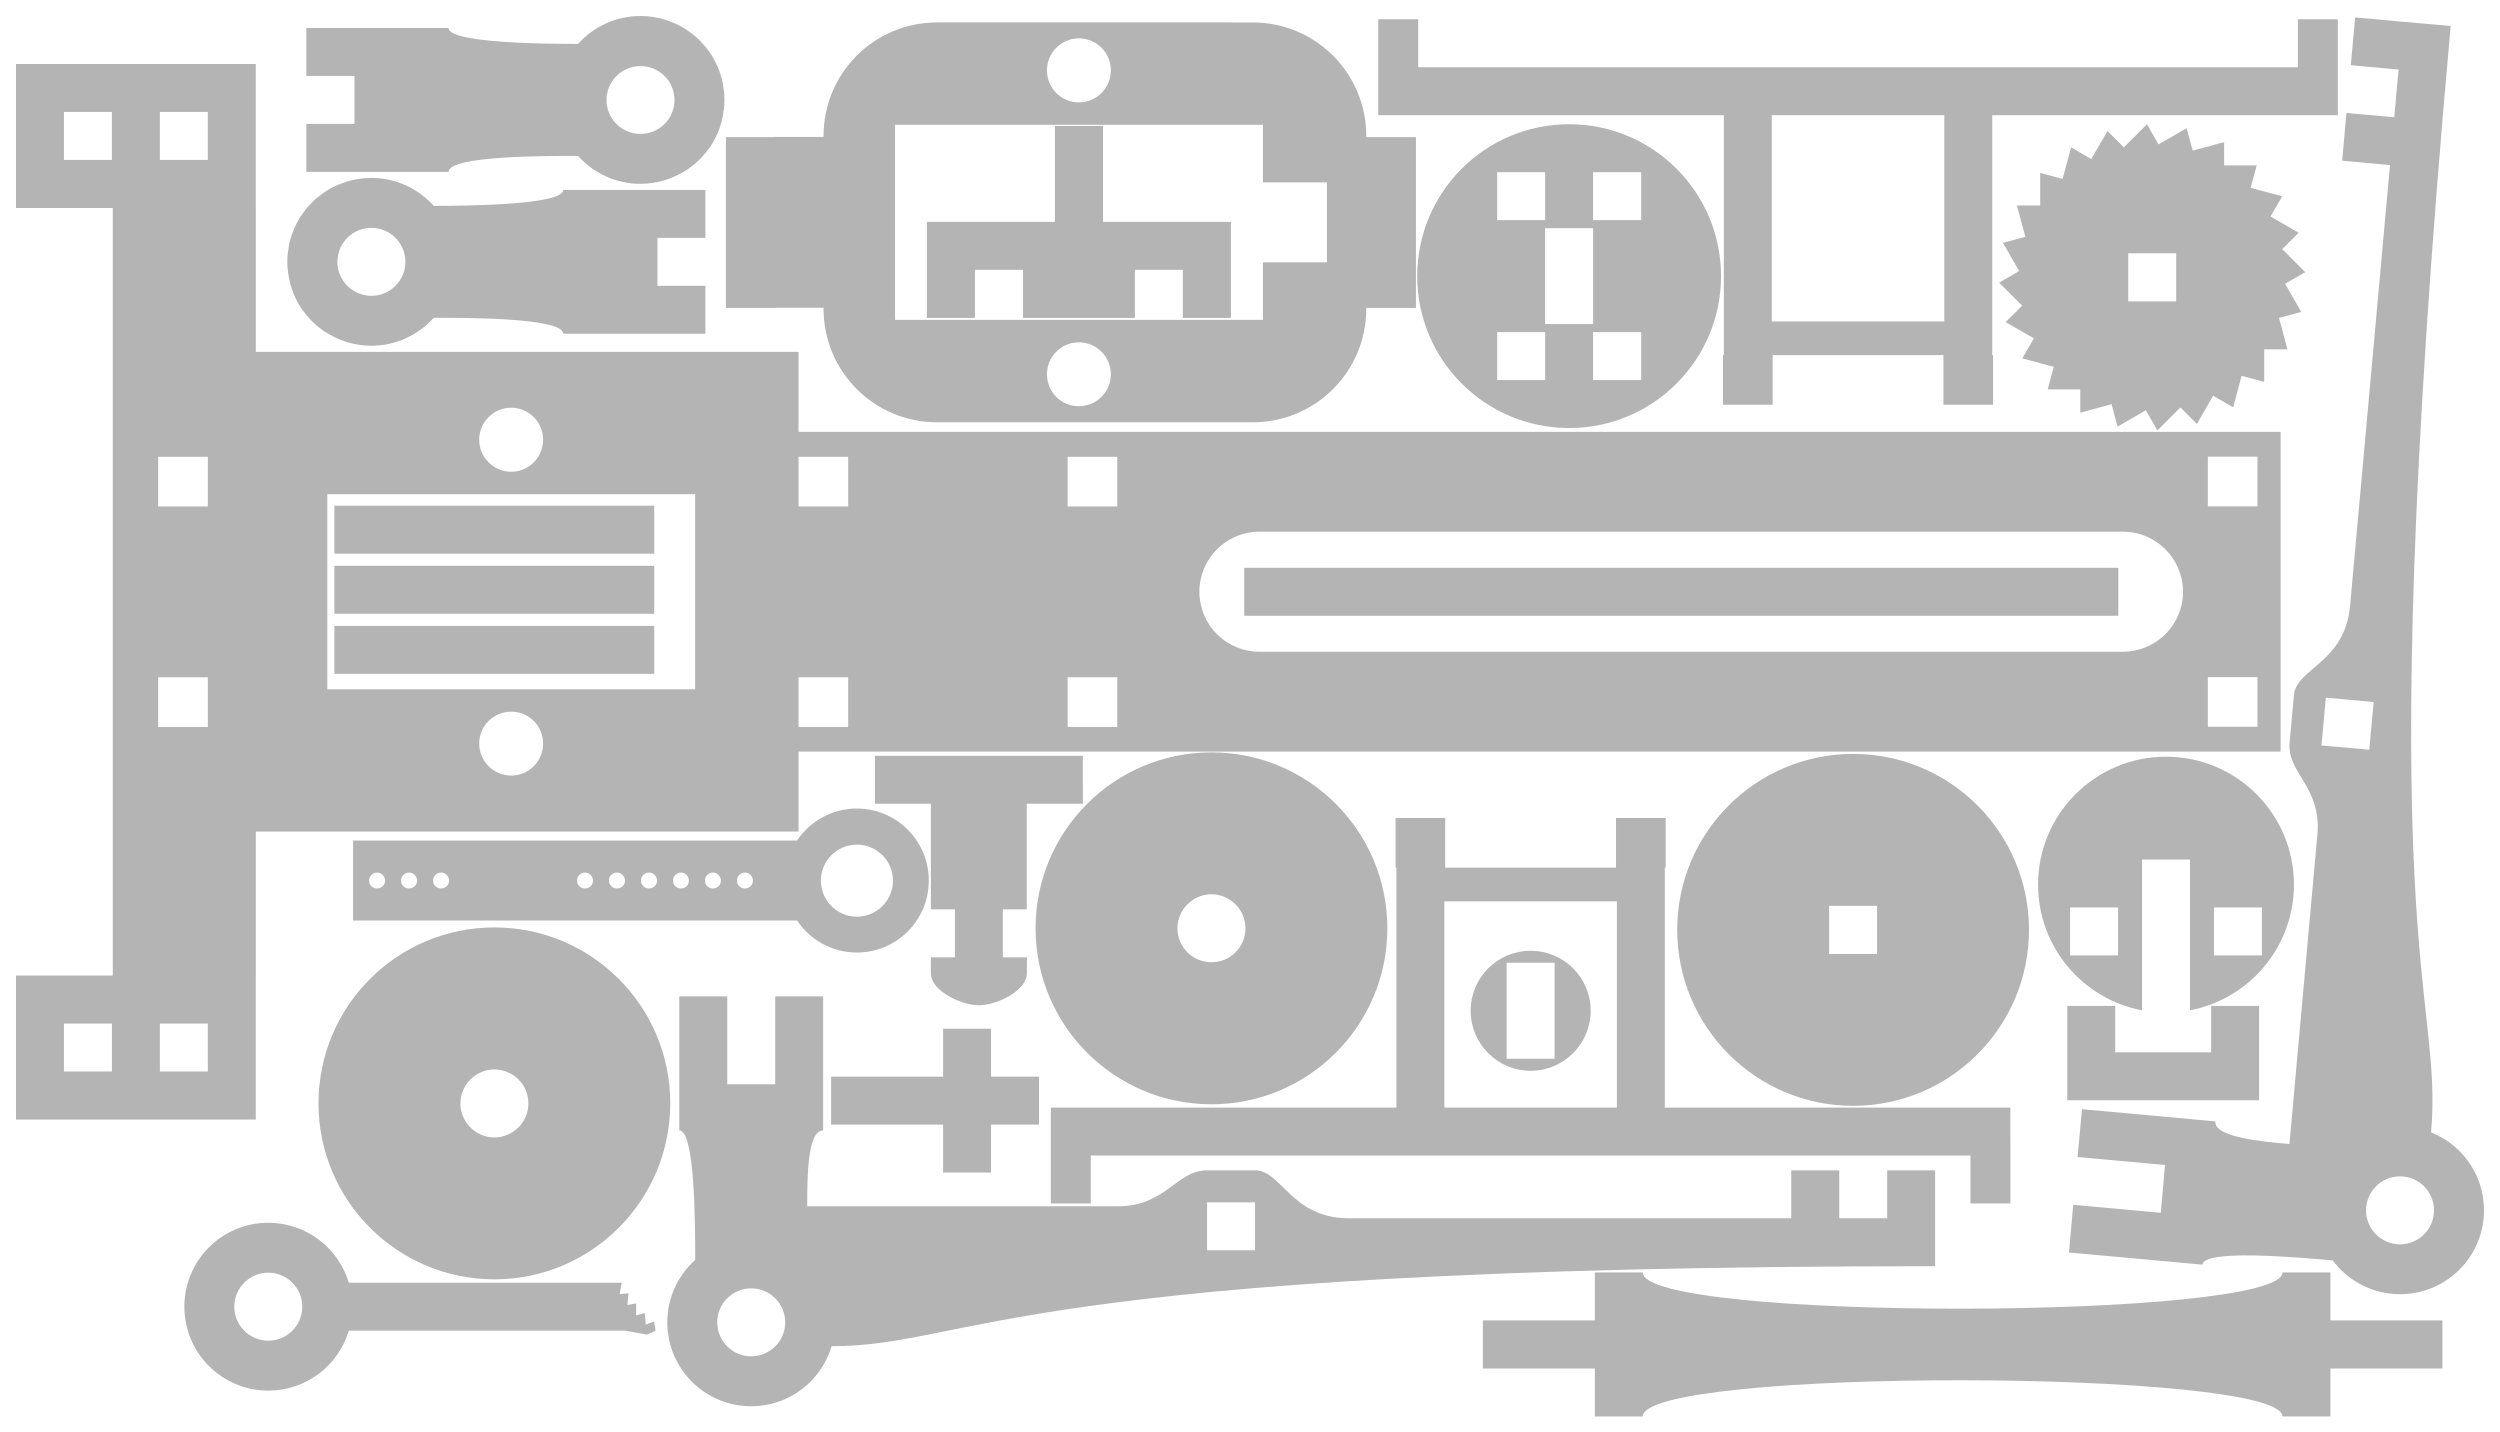 <?xml version="1.0" encoding="UTF-8" standalone="no"?>
<!-- Created with Inkscape (http://www.inkscape.org/) -->

<svg
   xmlns:dc="http://purl.org/dc/elements/1.1/"
   xmlns:cc="http://creativecommons.org/ns#"
   xmlns:rdf="http://www.w3.org/1999/02/22-rdf-syntax-ns#"
   xmlns:svg="http://www.w3.org/2000/svg"
   xmlns="http://www.w3.org/2000/svg"
   xmlns:sodipodi="http://sodipodi.sourceforge.net/DTD/sodipodi-0.dtd"
   xmlns:inkscape="http://www.inkscape.org/namespaces/inkscape"
   width="553.906"
   height="317.382"
   id="svg5275"
   version="1.1"
   inkscape:version="0.48.5 r10040"
   sodipodi:docname="roedel.svg">
  <defs
     id="defs5277" />
  <sodipodi:namedview
     id="base"
     pagecolor="#ffffff"
     bordercolor="#666666"
     borderopacity="1.0"
     inkscape:pageopacity="0.0"
     inkscape:pageshadow="2"
     inkscape:zoom="2.8284271"
     inkscape:cx="251.66811"
     inkscape:cy="223.50278"
     inkscape:document-units="mm"
     inkscape:current-layer="layer1"
     showgrid="false"
     inkscape:window-width="1920"
     inkscape:window-height="1005"
     inkscape:window-x="-9"
     inkscape:window-y="-9"
     inkscape:window-maximized="1"
     units="mm"
     inkscape:object-paths="false"
     inkscape:object-nodes="true"
     inkscape:snap-object-midpoints="true"
     inkscape:snap-midpoints="true"
     inkscape:snap-smooth-nodes="true"
     showguides="true"
     inkscape:guide-bbox="true"
     fit-margin-top="1"
     fit-margin-left="1"
     fit-margin-bottom="1"
     fit-margin-right="1" />
  <g
     inkscape:groupmode="layer"
     id="layer3"
     inkscape:label="purgatory"
     style="display:none"
     transform="translate(-305.889,58.93)">
    <g
       style="display:inline"
       id="g9194"
       transform="matrix(0,1,1,0,660.234,-298.02)">
      <rect
         ry="0"
         y="-620.681"
         x="358.804"
         height="70.866"
         width="141.732"
         id="rect9196"
         style="opacity:0.757;color:#000000;fill:#473737;fill-opacity:0.757;fill-rule:nonzero;stroke:none;stroke-width:1;marker:none;visibility:visible;display:inline;overflow:visible;enable-background:accumulate" />
      <rect
         y="-587.906"
         x="500.536"
         height="5.315"
         width="14.173"
         id="rect9198"
         style="opacity:0.757;color:#000000;fill:#483737;fill-opacity:1;fill-rule:nonzero;stroke:none;stroke-width:1;marker:none;visibility:visible;display:inline;overflow:visible;enable-background:accumulate" />
      <path
         transform="matrix(2.084,0,0,1.541,-2109.006,-812.27)"
         d="m 1218,147.362 c 0,12.703 -7.611,23 -17,23 -9.389,0 -17,-10.297 -17,-23 0,-12.703 7.611,-23 17,-23 9.389,0 17,10.297 17,23 z"
         sodipodi:ry="23"
         sodipodi:rx="17"
         sodipodi:cy="147.36218"
         sodipodi:cx="1201"
         id="path9200"
         style="opacity:0.757;color:#000000;fill:#473737;fill-opacity:0.757;fill-rule:nonzero;stroke:none;stroke-width:1;marker:none;visibility:visible;display:inline;overflow:visible;enable-background:accumulate"
         sodipodi:type="arc" />
      <rect
         style="opacity:0.757;color:#000000;fill:#483737;fill-opacity:1;fill-rule:nonzero;stroke:none;stroke-width:1;marker:none;visibility:visible;display:inline;overflow:visible;enable-background:accumulate"
         id="rect9202"
         width="14.173"
         height="5.315"
         x="344.63"
         y="-587.906" />
      <g
         transform="translate(-847.3,-930.664)"
         id="g9204">
        <path
           sodipodi:type="arc"
           style="opacity:0.757;color:#000000;fill:#483636;fill-opacity:0.573;fill-rule:nonzero;stroke:none;stroke-width:1;marker:none;visibility:visible;display:inline;overflow:visible;enable-background:accumulate"
           id="path9206"
           sodipodi:cx="1467.9537"
           sodipodi:cy="313.43561"
           sodipodi:rx="8.485281"
           sodipodi:ry="8.485281"
           d="m 1476.439,313.436 c 0,4.686 -3.799,8.485 -8.485,8.485 -4.686,0 -8.485,-3.799 -8.485,-8.485 0,-4.686 3.799,-8.485 8.485,-8.485 4.686,0 8.485,3.799 8.485,8.485 z"
           transform="matrix(1.044,0,0,1.044,-168.701,0.487)" />
        <path
           transform="matrix(1.044,0,0,1.044,-168.701,35.919)"
           d="m 1476.439,313.436 c 0,4.686 -3.799,8.485 -8.485,8.485 -4.686,0 -8.485,-3.799 -8.485,-8.485 0,-4.686 3.799,-8.485 8.485,-8.485 4.686,0 8.485,3.799 8.485,8.485 z"
           sodipodi:ry="8.485281"
           sodipodi:rx="8.485281"
           sodipodi:cy="313.43561"
           sodipodi:cx="1467.9537"
           id="path9208"
           style="opacity:0.757;color:#000000;fill:#483636;fill-opacity:0.573;fill-rule:nonzero;stroke:none;stroke-width:1;marker:none;visibility:visible;display:inline;overflow:visible;enable-background:accumulate"
           sodipodi:type="arc" />
      </g>
      <g
         transform="translate(-848.713,-961.764)"
         id="g9210">
        <path
           transform="matrix(1.044,0,0,1.044,-340.909,31.586)"
           d="m 1476.439,313.436 c 0,4.686 -3.799,8.485 -8.485,8.485 -4.686,0 -8.485,-3.799 -8.485,-8.485 0,-4.686 3.799,-8.485 8.485,-8.485 4.686,0 8.485,3.799 8.485,8.485 z"
           sodipodi:ry="8.485281"
           sodipodi:rx="8.485281"
           sodipodi:cy="313.43561"
           sodipodi:cx="1467.9537"
           id="path9212"
           style="opacity:0.757;color:#000000;fill:#483636;fill-opacity:0.573;fill-rule:nonzero;stroke:none;stroke-width:1;marker:none;visibility:visible;display:inline;overflow:visible;enable-background:accumulate"
           sodipodi:type="arc" />
        <path
           sodipodi:type="arc"
           style="opacity:0.757;color:#000000;fill:#483636;fill-opacity:0.573;fill-rule:nonzero;stroke:none;stroke-width:1;marker:none;visibility:visible;display:inline;overflow:visible;enable-background:accumulate"
           id="path9214"
           sodipodi:cx="1467.9537"
           sodipodi:cy="313.43561"
           sodipodi:rx="8.485281"
           sodipodi:ry="8.485281"
           d="m 1476.439,313.436 c 0,4.686 -3.799,8.485 -8.485,8.485 -4.686,0 -8.485,-3.799 -8.485,-8.485 0,-4.686 3.799,-8.485 8.485,-8.485 4.686,0 8.485,3.799 8.485,8.485 z"
           transform="matrix(1.044,0,0,1.044,-340.909,67.018)" />
      </g>
    </g>
    <path
       transform="translate(0,-2.5390623e-6)"
       style="opacity:0.757;color:#000000;fill:#000000;fill-opacity:0.392;fill-rule:nonzero;stroke:none;stroke-width:0.999;marker:none;visibility:visible;display:inline;overflow:visible;enable-background:accumulate"
       d="m -121.998,171.944 0,43.219 81.5,0 0,-12.75 7.094,0 0,-17.719 -7.094,0 0,-12.75 -81.5,0 z"
       id="rect5375"
       inkscape:connector-curvature="0" />
    <g
       id="g5651"
       transform="translate(-842.143,-7.571)">
      <rect
         style="opacity:0.757;color:#000000;fill:#000000;fill-opacity:0.392;fill-rule:nonzero;stroke:none;stroke-width:0.999;marker:none;visibility:visible;display:inline;overflow:visible;enable-background:accumulate"
         id="rect5581"
         width="70.866"
         height="10.63"
         x="708.424"
         y="298.388" />
      <rect
         y="287.758"
         x="708.424"
         height="10.63"
         width="70.866"
         id="rect5583"
         style="opacity:0.757;color:#000000;fill:#000000;fill-opacity:0.392;fill-rule:nonzero;stroke:none;stroke-width:0.999;marker:none;visibility:visible;display:inline;overflow:visible;enable-background:accumulate" />
      <rect
         style="opacity:0.757;color:#000000;fill:#000000;fill-opacity:0.392;fill-rule:nonzero;stroke:none;stroke-width:0.999;marker:none;visibility:visible;display:inline;overflow:visible;enable-background:accumulate"
         id="rect5585"
         width="81.496"
         height="10.63"
         x="708.424"
         y="277.128"
         inkscape:transform-center-x="65.551179"
         inkscape:transform-center-y="-21.259813" />
      <path
         transform="matrix(0.827,0,0,0.827,356.456,-28.368)"
         d="m 597.143,401.648 c 0,23.669 -19.188,42.857 -42.857,42.857 -23.669,0 -42.857,-19.188 -42.857,-42.857 0,-23.669 19.188,-42.857 42.857,-42.857 23.669,0 42.857,19.188 42.857,42.857 z"
         sodipodi:ry="42.857143"
         sodipodi:rx="42.857143"
         sodipodi:cy="401.64789"
         sodipodi:cx="554.28571"
         id="path5587"
         style="opacity:0.757;color:#000000;fill:#000000;fill-opacity:0.392;fill-rule:nonzero;stroke:none;stroke-width:0.999;marker:none;visibility:visible;display:inline;overflow:visible;enable-background:accumulate"
         sodipodi:type="arc" />
      <path
         inkscape:connector-curvature="0"
         style="opacity:0.757;color:#000000;fill:#000000;fill-opacity:0.392;fill-rule:nonzero;stroke:none;stroke-width:0.999;marker:none;visibility:visible;display:inline;overflow:visible;enable-background:accumulate"
         d="m 813.567,269.781 -5.125,5.125 -3.625,-3.625 -3.594,6.219 -4.469,-2.594 -1.875,7 -4.969,-1.344 0,7.219 -5.156,0 1.875,6.938 -4.969,1.344 3.594,6.25 -4.438,2.562 5.094,5.094 -3.656,3.656 6.25,3.594 -2.562,4.438 6.969,1.875 -1.344,5 7.219,0 0,5.156 6.938,-1.875 1.312,4.969 6.281,-3.625 2.562,4.469 5.094,-5.094 3.656,3.656 3.594,-6.25 4.438,2.562 1.875,-6.969 5,1.344 0,-7.219 5.156,0 -1.875,-6.969 4.938,-1.312 -3.594,-6.25 4.469,-2.562 -5.094,-5.125 3.625,-3.625 -6.219,-3.594 2.594,-4.469 -7,-1.875 1.344,-4.969 -7.219,0 0,-5.156 -6.969,1.875 -1.344,-4.969 -6.219,3.594 -2.562,-4.469 z"
         id="path5589" />
      <rect
         style="opacity:0.757;color:#000000;fill:#000000;fill-opacity:0.392;fill-rule:nonzero;stroke:none;stroke-width:0.999;marker:none;visibility:visible;display:inline;overflow:visible;enable-background:accumulate"
         id="rect5591"
         width="10.63"
         height="10.63"
         x="809.408"
         y="298.388" />
    </g>
    <path
       sodipodi:type="arc"
       style="opacity:0.757;color:#000000;fill:#000000;fill-opacity:0.392;fill-rule:nonzero;stroke:none;stroke-width:0.999;marker:none;visibility:visible;display:inline;overflow:visible;enable-background:accumulate"
       id="path5748"
       sodipodi:cx="257.5889"
       sodipodi:cy="264.44321"
       sodipodi:rx="29.294424"
       sodipodi:ry="29.294424"
       d="m 286.883,264.443 c 0,16.179 -13.116,29.294 -29.294,29.294 -16.179,0 -29.294,-13.116 -29.294,-29.294 0,-16.179 13.116,-29.294 29.294,-29.294 16.179,0 29.294,13.116 29.294,29.294 z" />
    <g
       transform="matrix(-1,0,0,1,630.174,-162.039)"
       id="g6128">
      <path
         style="opacity:0.757;color:#000000;fill:#000000;fill-opacity:0.392;fill-rule:nonzero;stroke:none;stroke-width:0.999;marker:none;visibility:visible;display:inline;overflow:visible;enable-background:accumulate"
         d="m 510.374,43.552 0,51.625 -15.938,0 0,12.156 15.938,0 0,17.719 81.5,0 0,-17.719 15.938,0 0,-12.156 -15.938,0 0,-51.625 -81.5,0 z"
         id="path6130"
         inkscape:connector-curvature="0" />
      <rect
         style="opacity:0.757;color:#000000;fill:#000000;fill-opacity:0.392;fill-rule:nonzero;stroke:none;stroke-width:0.999;marker:none;visibility:visible;display:inline;overflow:visible;enable-background:accumulate"
         id="rect6132"
         width="53.15"
         height="14.173"
         x="510.374"
         y="125.052" />
      <rect
         y="139.226"
         x="519.232"
         height="10.63"
         width="24.803"
         id="rect6134"
         style="opacity:0.757;color:#000000;fill:#000000;fill-opacity:0.392;fill-rule:nonzero;stroke:none;stroke-width:0.999;marker:none;visibility:visible;display:inline;overflow:visible;enable-background:accumulate" />
      <rect
         style="opacity:0.757;color:#000000;fill:#000000;fill-opacity:0.392;fill-rule:nonzero;stroke:none;stroke-width:0.999;marker:none;visibility:visible;display:inline;overflow:visible;enable-background:accumulate"
         id="rect6136"
         width="116.929"
         height="7.087"
         x="473.169"
         y="149.855" />
    </g>
    <rect
       transform="translate(0,-2.5390623e-6)"
       y="148.147"
       x="655.134"
       height="22.593"
       width="319.906"
       id="rect6184"
       style="opacity:0.757;color:#000000;fill:#000000;fill-opacity:0.392;fill-rule:nonzero;stroke:none;stroke-width:0.999;marker:none;visibility:visible;display:inline;overflow:visible;enable-background:accumulate" />
  </g>
  <g
     inkscape:label="Ebene 1"
     inkscape:groupmode="layer"
     id="layer1"
     transform="translate(-305.889,58.93)">
    <path
       style="opacity:0.757;color:#000000;fill:#000000;fill-opacity:0.392;fill-rule:nonzero;stroke:none;stroke-width:0.999;marker:none;visibility:visible;display:inline;overflow:visible;enable-background:accumulate"
       d="m 513.514,-53.961 c -13.948,0 -25.156,11.24 -25.156,25.188 l 0,0.188 -11,0 0,0.031 -10.625,0 0,37.844 11,0 0,-0.031 10.625,0 0,0.188 c 0,13.948 11.209,25.188 25.156,25.188 l 69.906,0 c 13.948,0 25.188,-11.24 25.188,-25.188 l 0,-0.156 11,0 0,-37.844 -11,0 0,-0.219 c 0,-13.948 -11.24,-25.188 -25.188,-25.188 z m 31.406,3.531 c 3.914,0 7.094,3.18 7.094,7.094 0,3.914 -3.18,7.094 -7.094,7.094 -3.914,0 -7.062,-3.18 -7.062,-7.094 0,-3.914 3.149,-7.094 7.062,-7.094 z m -40.719,19.156 81.5,0 0,12.75 14.179,0 0,17.719 -14.179,0 0,12.75 -81.5,0 z m 40.719,48.188 c 3.914,0 7.094,3.18 7.094,7.094 0,3.914 -3.18,7.062 -7.094,7.062 -3.914,0 -7.062,-3.149 -7.062,-7.062 0,-3.914 3.149,-7.094 7.062,-7.094 z"
       id="rect3102"
       inkscape:connector-curvature="0"
       sodipodi:nodetypes="ssccccccccssssccccsssssssscccccccccsssss" />
    <path
       style="opacity:0.757;color:#000000;fill:#000000;fill-opacity:0.392;fill-rule:nonzero;stroke:none;stroke-width:0.999;marker:none;visibility:visible;display:inline;overflow:visible;enable-background:accumulate"
       d="M 72.094,270.906 C 61.82,270.906 53.5,279.226 53.5,289.5 c 0,10.274 8.32,18.594 18.594,18.594 8.427,0 15.557,-5.597 17.844,-13.281 l 61.219,0 4.812,0.875 1.938,-0.875 -0.344,-2.031 -1.844,0.688 -0.219,-2.562 -1.906,0.5 0,-2.625 -1.938,0.344 0.25,-2.594 -1.969,0.188 0.469,-2.531 -60.469,0 c -2.287,-7.684 -9.417,-13.281 -17.844,-13.281 z m 0,11.062 c 4.158,0 7.531,3.373 7.531,7.531 0,4.158 -3.373,7.531 -7.531,7.531 -4.158,0 -7.531,-3.373 -7.531,-7.531 0,-4.158 3.373,-7.531 7.531,-7.531 z"
       transform="translate(293.238,-58.918)"
       id="rect5495"
       inkscape:connector-curvature="0" />
    <path
       style="opacity:0.757;color:#000000;fill:#000000;fill-opacity:0.392;fill-rule:nonzero;stroke:none;stroke-width:0.999;marker:none;visibility:visible;display:inline;overflow:visible;enable-background:accumulate"
       d="m 163.156,220.75 0,15.938 0,10.625 0,3.125 c 3.415,0 3.531,20.018 3.531,28.688 -3.794,3.412 -6.188,8.342 -6.188,13.844 0,10.274 8.32,18.594 18.594,18.594 8.437,0 15.537,-5.616 17.812,-13.312 31.05,0 39.182,-17.719 244.5,-17.719 l 0,-10.625 0,-10.625 -10.625,0 0,10.625 -10.625,0 0,-10.625 -10.625,0 0,10.625 -98.031,0 c -12.77,0 -14.865,-10.625 -20.781,-10.625 l -10.625,0 c -6.823,0 -9.067,7.969 -19.781,7.969 l -68.812,0 c 0,-6.659 0.056,-16.812 3.531,-16.812 l 0,-3.125 0,-10.625 0,-15.938 -10.625,0 0,15.938 0,3.531 -10.625,0 0,-3.531 0,-15.938 -10.625,0 z m 116.938,45.625 10.625,0 0,10.625 -10.625,0 0,-10.625 z m -101,19.062 c 4.158,0 7.531,3.373 7.531,7.531 0,4.158 -3.373,7.531 -7.531,7.531 -4.158,0 -7.531,-3.373 -7.531,-7.531 0,-4.158 3.373,-7.531 7.531,-7.531 z"
       transform="translate(293.238,-58.918)"
       id="path5631"
       inkscape:connector-curvature="0" />
    <path
       style="opacity:0.757;color:#000000;fill:#000000;fill-opacity:0.392;fill-rule:nonzero;stroke:none;stroke-width:0.999;marker:none;visibility:visible;display:inline;overflow:visible;enable-background:accumulate"
       d="m 447.801,-55.387 c -5.502,0 -10.432,2.393 -13.844,6.188 -7.587,-0.003 -28.688,-0.197 -28.688,-3.531 l -3.125,0 -7.094,0 -21.281,0 0,10.625 10.656,0 0,10.625 -10.656,0 0,10.625 28.375,0 3.125,0 c 0,-3.652 22.579,-3.531 28.688,-3.531 3.412,3.794 8.342,6.188 13.844,6.188 1.837,0 3.606,-0.286 5.281,-0.781 0.481,-0.142 0.974,-0.321 1.438,-0.5 0.379,-0.146 0.727,-0.299 1.094,-0.469 0.157,-0.073 0.314,-0.142 0.469,-0.219 0.367,-0.183 0.741,-0.388 1.094,-0.594 0.347,-0.203 0.699,-0.401 1.031,-0.625 0.055,-0.037 0.102,-0.087 0.156,-0.125 0.124,-0.085 0.254,-0.162 0.375,-0.25 0.688,-0.499 1.325,-1.038 1.938,-1.625 0.231,-0.222 0.468,-0.454 0.688,-0.688 0.272,-0.289 0.528,-0.6 0.781,-0.906 0.279,-0.338 0.557,-0.673 0.812,-1.031 0.177,-0.247 0.367,-0.494 0.531,-0.75 0.005,-0.007 -0.005,-0.024 0,-0.031 0.008,-0.012 0.023,-0.019 0.031,-0.031 0.52,-0.814 0.954,-1.668 1.344,-2.562 0.028,-0.063 0.067,-0.124 0.094,-0.188 0.165,-0.392 0.299,-0.782 0.438,-1.188 0.138,-0.402 0.265,-0.836 0.375,-1.25 0.019,-0.072 0.044,-0.146 0.062,-0.219 0.031,-0.123 0.034,-0.251 0.062,-0.375 0.053,-0.231 0.111,-0.453 0.156,-0.688 0.077,-0.402 0.137,-0.808 0.188,-1.219 0.015,-0.126 0.05,-0.249 0.062,-0.375 0.063,-0.625 0.094,-1.264 0.094,-1.906 0,-0.526 -0.02,-1.048 -0.062,-1.562 -0.01,-0.115 -0.02,-0.229 -0.031,-0.344 -0.013,-0.127 -0.047,-0.248 -0.062,-0.375 -0.051,-0.421 -0.108,-0.838 -0.188,-1.25 -0.034,-0.178 -0.055,-0.356 -0.094,-0.531 -0.066,-0.296 -0.139,-0.585 -0.219,-0.875 -0.101,-0.37 -0.22,-0.734 -0.344,-1.094 -0.162,-0.472 -0.333,-0.921 -0.531,-1.375 -0.333,-0.765 -0.727,-1.512 -1.156,-2.219 -0.08,-0.132 -0.136,-0.277 -0.219,-0.406 -0.152,-0.238 -0.337,-0.457 -0.5,-0.688 -0.204,-0.287 -0.406,-0.569 -0.625,-0.844 -0.152,-0.191 -0.31,-0.378 -0.469,-0.562 -0.13,-0.15 -0.272,-0.292 -0.406,-0.438 -0.262,-0.284 -0.534,-0.577 -0.812,-0.844 -0.336,-0.322 -0.672,-0.641 -1.031,-0.938 -0.018,-0.014 -0.045,-0.017 -0.062,-0.031 -0.378,-0.309 -0.754,-0.596 -1.156,-0.875 -0.323,-0.224 -0.663,-0.452 -1,-0.656 -0.154,-0.093 -0.311,-0.192 -0.469,-0.281 -0.236,-0.133 -0.477,-0.252 -0.719,-0.375 -0.258,-0.131 -0.516,-0.255 -0.781,-0.375 -0.204,-0.092 -0.417,-0.165 -0.625,-0.25 -0.327,-0.133 -0.664,-0.26 -1,-0.375 -0.248,-0.085 -0.497,-0.175 -0.75,-0.25 -1.675,-0.495 -3.445,-0.781 -5.281,-0.781 z m 0,11.094 c 4.158,0 7.531,3.373 7.531,7.531 0,4.158 -3.373,7.5 -7.531,7.5 -4.158,0 -7.531,-3.342 -7.531,-7.5 0,-4.158 3.373,-7.531 7.531,-7.531 z"
       id="path6208"
       inkscape:connector-curvature="0" />
    <path
       style="opacity:0.757;color:#000000;fill:#000000;fill-opacity:0.392;fill-rule:nonzero;stroke:none;stroke-width:0.999;marker:none;visibility:visible;display:inline;overflow:visible;enable-background:accumulate"
       d="m 94.906,39.406 c -1.837,0 -3.606,0.286 -5.281,0.781 -0.253,0.075 -0.502,0.165 -0.75,0.25 -0.336,0.115 -0.673,0.242 -1,0.375 -0.208,0.085 -0.421,0.158 -0.625,0.25 -0.265,0.12 -0.523,0.244 -0.781,0.375 -0.242,0.123 -0.483,0.242 -0.719,0.375 -0.157,0.089 -0.314,0.188 -0.469,0.281 -0.337,0.204 -0.677,0.432 -1,0.656 -0.402,0.279 -0.778,0.566 -1.156,0.875 -0.018,0.014 -0.045,0.017 -0.062,0.031 -0.36,0.296 -0.695,0.615 -1.031,0.938 -0.279,0.267 -0.551,0.56 -0.812,0.844 -0.134,0.146 -0.277,0.288 -0.406,0.438 -0.159,0.185 -0.317,0.371 -0.469,0.562 -0.219,0.275 -0.421,0.556 -0.625,0.844 -0.163,0.23 -0.348,0.45 -0.5,0.688 C 79.136,48.098 79.08,48.243 79,48.375 c -0.43,0.707 -0.823,1.454 -1.156,2.219 -0.198,0.454 -0.37,0.903 -0.531,1.375 -0.123,0.36 -0.242,0.724 -0.344,1.094 -0.08,0.29 -0.153,0.579 -0.219,0.875 -0.039,0.176 -0.06,0.354 -0.094,0.531 -0.079,0.412 -0.136,0.829 -0.188,1.25 -0.015,0.127 -0.05,0.248 -0.062,0.375 -0.012,0.115 -0.022,0.228 -0.031,0.344 -0.043,0.515 -0.062,1.036 -0.062,1.562 0,0.642 0.03,1.281 0.094,1.906 0.013,0.126 0.047,0.249 0.062,0.375 0.05,0.411 0.111,0.817 0.188,1.219 0.045,0.234 0.103,0.456 0.156,0.688 0.029,0.124 0.032,0.252 0.062,0.375 0.018,0.072 0.043,0.147 0.062,0.219 0.11,0.414 0.237,0.848 0.375,1.25 0.139,0.405 0.272,0.796 0.438,1.188 0.027,0.064 0.066,0.124 0.094,0.188 0.39,0.894 0.824,1.748 1.344,2.562 0.008,0.012 0.024,0.019 0.031,0.031 0.005,0.007 -0.005,0.024 0,0.031 0.165,0.255 0.355,0.503 0.531,0.75 0.255,0.358 0.533,0.693 0.812,1.031 0.253,0.306 0.51,0.617 0.781,0.906 0.22,0.233 0.456,0.466 0.688,0.688 0.612,0.587 1.25,1.126 1.938,1.625 0.121,0.088 0.251,0.165 0.375,0.25 0.054,0.037 0.101,0.088 0.156,0.125 0.332,0.224 0.684,0.422 1.031,0.625 0.353,0.206 0.726,0.411 1.094,0.594 0.154,0.077 0.312,0.146 0.469,0.219 0.366,0.17 0.715,0.322 1.094,0.469 0.464,0.179 0.956,0.358 1.438,0.5 1.675,0.495 3.445,0.781 5.281,0.781 5.502,0 10.432,-2.393 13.844,-6.188 6.108,0 28.688,-0.121 28.688,3.531 l 3.125,0 28.375,0 0,-10.625 -10.625,0 0,-10.625 10.625,0 0,-10.625 -21.281,0 -7.094,0 -3.125,0 c 0,3.334 -21.1,3.529 -28.688,3.531 -3.412,-3.794 -8.342,-6.188 -13.844,-6.188 z m 0.031,11.062 c 4.158,0 7.531,3.373 7.531,7.531 0,4.158 -3.373,7.531 -7.531,7.531 -4.158,0 -7.531,-3.373 -7.531,-7.531 0,-4.158 3.373,-7.531 7.531,-7.531 z"
       transform="translate(293.238,-58.918)"
       id="path6368"
       inkscape:connector-curvature="0" />
    <path
       style="opacity:0.757;color:#000000;fill:#000000;fill-opacity:0.392;fill-rule:nonzero;stroke:none;stroke-width:0.999;marker:none;visibility:visible;display:inline;overflow:visible;enable-background:accumulate"
       d="M 534.469,3.844 533.5,14.438 l 10.594,0.969 -0.969,10.562 -10.594,-0.938 -0.938,10.562 10.594,0.969 -8.844,97.625 c -1.149,12.718 -11.905,13.857 -12.438,19.75 L 519.938,164.5 c -0.614,6.796 7.12,9.767 6.156,20.438 l -6.188,68.531 C 513.274,252.87 503.187,251.899 503.5,248.438 l -3.125,-0.281 -10.594,-0.969 -15.844,-1.438 -0.969,10.594 15.875,1.438 3.5,0.312 -0.938,10.594 L 487.875,268.375 472,266.938 471.062,277.5 l 15.875,1.438 10.562,0.969 3.125,0.281 c 0.307,-3.401 20.24,-1.717 28.875,-0.938 3.057,4.086 7.771,6.911 13.25,7.406 10.232,0.924 19.263,-6.612 20.188,-16.844 0.759,-8.403 -4.196,-15.979 -11.656,-18.938 C 554.074,219.951 537.159,210.236 555.625,5.75 L 545.031,4.812 534.469,3.844 z m -6.5,150.719 10.594,0.969 -0.969,10.562 L 527,165.156 527.969,154.562 z m 16.438,106.062 c 4.158,0 7.531,3.373 7.531,7.531 0,4.158 -3.373,7.531 -7.531,7.531 -4.158,0 -7.531,-3.373 -7.531,-7.531 0,-4.158 3.373,-7.531 7.531,-7.531 z"
       transform="translate(293.238,-58.918)"
       id="path6375"
       inkscape:connector-curvature="0" />
    <path
       style="opacity:0.757;color:#000000;fill:#000000;fill-opacity:0.392;fill-rule:nonzero;stroke:none;stroke-width:0.999;marker:none;visibility:visible;display:inline;overflow:visible;enable-background:accumulate"
       d="m 309.433,-44.75 0,31.906 21.442,0 0,170.062 -21.442,0 0,31.906 53.125,0 0,-31.906 0.005,0 0,-31.906 120.25,0 0,-17.719 93.5,0 115.094,0 109.156,0 2.062,0 8.562,0 0,-70.844 -8.562,0 -2.062,0 -109.156,0 -115.094,0 -93.5,0 0,-17.719 -120.25,0 0,-31.875 -0.005,0 0,-31.906 z m 10.625,10.625 10.625,0 0,10.625 -10.438,0 -0.188,0 z m 21.25,0 10.625,0 0,10.625 -10.625,0 z m 77.849,65.531 c 3.914,0 7.062,3.18 7.062,7.094 0,3.914 -3.149,7.094 -7.062,7.094 -3.914,0 -7.094,-3.18 -7.094,-7.094 0,-3.914 3.18,-7.094 7.094,-7.094 z M 795.062,42.25 l 11,0 0,11 -11,0 z m -454.125,0.031 11,0 0,11 -11,0 z m 141.875,0 11,0 0,11 -11,0 z m 59.625,0 11,0 0,11 -11,0 z m -164.031,8.281 81.5,0 c 0,21.957 0,43.219 0,43.219 l -81.5,0 z m 206.5,8.312 95.688,0 95.656,0 c 7.338,0 13.312,5.974 13.312,13.312 0,7.338 -5.974,13.281 -13.312,13.281 l -95.656,0 -95.688,0 c -7.338,0 -13.281,-5.943 -13.281,-13.281 0,-7.338 5.943,-13.312 13.281,-13.312 z m 210.156,32.219 11,0 0,11 -11,0 z m -454.125,0.031 11,0 0,11 -11,0 z m 141.875,0 11,0 0,11 -11,0 z m 59.625,0 11,0 0,11 -11,0 z M 419.156,98.75 c 3.914,0 7.062,3.149 7.062,7.062 0,3.914 -3.149,7.094 -7.062,7.094 -3.914,0 -7.094,-3.18 -7.094,-7.094 0,-3.914 3.18,-7.062 7.094,-7.062 z m -99.099,69.094 0.188,0 10.438,0 0,10.625 -10.625,0 z m 21.25,0 10.625,0 0,10.625 -10.625,0 z"
       id="rect6227"
       inkscape:connector-curvature="0"
       sodipodi:nodetypes="ccccccccccccccccccccccccccccccccccccccccssssscccccccccccccccccccccccccscssscsssccccccccccccccccccccsssssccccccccccc"
       transform="translate(0,2.5390623e-6)" />
    <path
       style="opacity:0.757;color:#000000;fill:#000000;fill-opacity:0.392;fill-rule:nonzero;stroke:none;stroke-width:0.999;marker:none;visibility:visible;display:inline;overflow:visible;enable-background:accumulate"
       d="m 545.801,108.525 -46.062,0 0,10.625 12.395,0 0,10.651 0,12.75 5.324,0 0,10.625 -5.324,0 0,3.531 c 0,3.914 6.723,7.094 10.637,7.094 3.914,0 10.639,-3.18 10.639,-7.094 l 0,-3.531 -5.326,0 0,-10.625 5.295,0 0,-12.75 0,-10.651 12.424,0 z"
       id="path5728"
       inkscape:connector-curvature="0"
       sodipodi:nodetypes="cccccccccssscccccccc" />
    <path
       style="opacity:0.757;color:#000000;fill:#000000;fill-opacity:0.392;fill-rule:nonzero;stroke:none;stroke-width:0.999;marker:none;visibility:visible;display:inline;overflow:visible;enable-background:accumulate"
       d="m 122.188,205.469 c -21.526,0 -38.969,17.443 -38.969,38.969 0,21.526 17.443,39 38.969,39 21.526,0 38.969,-17.474 38.969,-39 0,-21.526 -17.443,-38.969 -38.969,-38.969 z m 0,31.469 c 2.063,0 3.952,0.843 5.312,2.188 1.381,1.365 2.219,3.249 2.219,5.344 0,2.087 -0.847,3.949 -2.219,5.312 -1.361,1.353 -3.241,2.219 -5.312,2.219 -2.079,0 -3.95,-0.856 -5.312,-2.219 -1.363,-1.363 -2.219,-3.233 -2.219,-5.312 0,-2.079 0.856,-3.95 2.219,-5.312 l 0,-0.031 0.031,0 c 1.36,-1.344 3.218,-2.188 5.281,-2.188 z"
       transform="translate(293.238,-58.918)"
       id="path5673"
       inkscape:connector-curvature="0" />
    <path
       style="opacity:0.757;color:#000000;fill:#000000;fill-opacity:0.392;fill-rule:nonzero;stroke:none;stroke-width:0.999;marker:none;visibility:visible;display:inline;overflow:visible;enable-background:accumulate"
       d="m 781.578,-31.406 -5.125,5.125 -3.625,-3.625 -3.594,6.219 -4.469,-2.594 -1.875,7 -4.969,-1.344 0,7.219 -5.156,0 1.875,6.938 -4.969,1.344 3.594,6.25 -4.438,2.562 5.094,5.094 -3.656,3.656 6.25,3.594 -2.562,4.438 6.969,1.875 -1.344,5 7.219,0 0,5.156 6.938,-1.875 1.312,4.969 6.281,-3.625 2.562,4.469 5.094,-5.094 3.656,3.656 3.594,-6.25 4.438,2.562 1.875,-6.969 5,1.344 0,-7.219 5.156,0 -1.875,-6.969 4.938,-1.312 -3.594,-6.25 4.469,-2.562 -5.094,-5.125 3.625,-3.625 -6.219,-3.594 2.594,-4.469 -7,-1.875 1.344,-4.969 -7.219,0 0,-5.156 -6.969,1.875 -1.344,-4.969 -6.219,3.594 -2.562,-4.469 z m -4.156,28.594 10.625,0 0,10.656 -10.625,0 0,-10.656 z"
       id="path5381"
       inkscape:connector-curvature="0" />
    <path
       style="opacity:0.757;color:#000000;fill:#000000;fill-opacity:0.392;fill-rule:nonzero;stroke:none;stroke-width:0.999;marker:none;visibility:visible;display:inline;overflow:visible;enable-background:accumulate"
       d="m 653.547,-31.406 c -18.591,0 -33.656,15.066 -33.656,33.656 0,18.591 15.066,33.656 33.656,33.656 18.591,0 33.656,-15.066 33.656,-33.656 0,-18.591 -15.066,-33.656 -33.656,-33.656 z m -15.938,10.625 10.625,0 0,10.625 -10.625,0 z m 21.25,0 10.656,0 0,10.625 -10.656,0 z m -10.625,12.404 10.625,0 0,21.253 -10.625,0 z m -10.625,23.033 10.625,0 0,10.625 -10.625,0 z m 21.25,0 10.656,0 0,10.625 -10.656,0 z"
       id="path5679"
       inkscape:connector-curvature="0"
       sodipodi:nodetypes="sssssccccccccccccccccccccccccc" />
    <path
       style="opacity:0.757;color:#000000;fill:#000000;fill-opacity:0.392;fill-rule:nonzero;stroke:none;stroke-width:0.999;marker:none;visibility:visible;display:inline;overflow:visible;enable-background:accumulate"
       d="m 339.125,210.656 c -7.343,0 -13.281,5.938 -13.281,13.281 0,7.343 5.938,13.312 13.281,13.312 7.343,0 13.312,-5.969 13.312,-13.312 0,-7.343 -5.969,-13.281 -13.312,-13.281 z m -5.312,2.645 10.625,0 0,21.274 -10.625,0 z"
       transform="translate(305.889,-58.93)"
       id="path5705"
       inkscape:connector-curvature="0"
       sodipodi:nodetypes="sssssccccc" />
    <path
       style="opacity:0.757;color:#000000;fill:#000000;fill-opacity:0.392;fill-rule:nonzero;stroke:none;stroke-width:0.999;marker:none;visibility:visible;display:inline;overflow:visible;enable-background:accumulate"
       d="m 525.469,200.867 0,-10.625 10.625,0 0,-10.625 -10.625,0 0,-10.625 -10.625,0 0,10.625 -24.812,0 0,10.625 24.812,0 0,10.625 10.625,0 z"
       id="rect5710"
       inkscape:connector-curvature="0" />
    <path
       style="opacity:0.757;color:#000000;fill:#000000;fill-opacity:0.392;fill-rule:nonzero;stroke:none;stroke-width:0.999;marker:none;visibility:visible;display:inline;overflow:visible;enable-background:accumulate"
       d="m 495.738,120.207 c -5.529,0 -10.39,2.82 -13.25,7.094 l -98.375,0 0,8.875 0,8.844 98.375,0 c 2.86,4.274 7.721,7.094 13.25,7.094 8.806,0 15.938,-7.131 15.938,-15.938 0,-8.806 -7.131,-15.969 -15.938,-15.969 z m 0,8 c 4.403,0 8,3.566 8,7.969 0,4.403 -3.597,8 -8,8 -4.403,0 -7.969,-3.597 -7.969,-8 0,-4.403 3.566,-7.969 7.969,-7.969 z m -106.312,6.188 c 0.978,0 1.781,0.803 1.781,1.781 0,0.978 -0.803,1.75 -1.781,1.75 -0.978,0 -1.75,-0.772 -1.75,-1.75 0,-0.978 0.772,-1.781 1.75,-1.781 z m 7.094,0 c 0.978,0 1.781,0.803 1.781,1.781 0,0.978 -0.803,1.75 -1.781,1.75 -0.978,0 -1.781,-0.772 -1.781,-1.75 0,-0.978 0.803,-1.781 1.781,-1.781 z m 7.094,0 c 0.978,0 1.781,0.803 1.781,1.781 0,0.978 -0.803,1.75 -1.781,1.75 -0.978,0 -1.781,-0.772 -1.781,-1.75 0,-0.978 0.803,-1.781 1.781,-1.781 z m 31.875,0 c 0.978,0 1.781,0.803 1.781,1.781 0,0.978 -0.803,1.75 -1.781,1.75 -0.978,0 -1.75,-0.772 -1.75,-1.75 0,-0.978 0.772,-1.781 1.75,-1.781 z m 7.094,0 c 0.978,0 1.781,0.803 1.781,1.781 0,0.978 -0.803,1.75 -1.781,1.75 -0.978,0 -1.781,-0.772 -1.781,-1.75 0,-0.978 0.803,-1.781 1.781,-1.781 z m 7.094,0 c 0.978,0 1.781,0.803 1.781,1.781 0,0.978 -0.803,1.75 -1.781,1.75 -0.978,0 -1.781,-0.772 -1.781,-1.75 0,-0.978 0.803,-1.781 1.781,-1.781 z m 7.094,0 c 0.978,0 1.75,0.803 1.75,1.781 0,0.978 -0.772,1.75 -1.75,1.75 -0.978,0 -1.781,-0.772 -1.781,-1.75 0,-0.978 0.803,-1.781 1.781,-1.781 z m 7.062,0 c 0.978,0 1.781,0.803 1.781,1.781 0,0.978 -0.803,1.75 -1.781,1.75 -0.978,0 -1.75,-0.772 -1.75,-1.75 0,-0.978 0.772,-1.781 1.75,-1.781 z m 7.094,0 c 0.978,0 1.781,0.803 1.781,1.781 0,0.978 -0.803,1.75 -1.781,1.75 -0.978,0 -1.75,-0.772 -1.75,-1.75 0,-0.978 0.772,-1.781 1.75,-1.781 z"
       id="rect5788"
       inkscape:connector-curvature="0" />
    <path
       style="opacity:0.757;color:#000000;fill:#000000;fill-opacity:0.392;fill-rule:nonzero;stroke:none;stroke-width:0.999;marker:none;visibility:visible;display:inline;overflow:visible;enable-background:accumulate"
       d="m 539.618,-31.021 0,21.25 -28.375,0 0,21.281 10.656,0 0,-10.656 10.656,0 0,10.656 24.781,0 0,-10.656 10.625,0 0,10.656 10.656,0 0,-21.281 -28.344,0 0,-21.25 -10.656,0 z"
       id="rect5993"
       inkscape:connector-curvature="0" />
    <path
       style="opacity:0.757;color:#000000;fill:#000000;fill-opacity:0.392;fill-rule:nonzero;stroke:none;stroke-width:0.999;marker:none;visibility:visible;display:inline;overflow:visible;enable-background:accumulate"
       d="m 281.062,166.688 c -21.526,0 -38.969,17.443 -38.969,38.969 0,21.526 17.443,39 38.969,39 21.526,0 38.969,-17.474 38.969,-39 0,-21.526 -17.443,-38.969 -38.969,-38.969 z m 0,31.438 c 2.071,0 3.951,0.866 5.312,2.219 1.372,1.364 2.219,3.225 2.219,5.312 0,2.088 -0.846,3.98 -2.219,5.344 -1.361,1.353 -3.242,2.188 -5.312,2.188 -2.079,0 -3.95,-0.825 -5.312,-2.188 -1.363,-1.363 -2.219,-3.265 -2.219,-5.344 0,-2.079 0.856,-3.95 2.219,-5.312 1.363,-1.363 3.233,-2.219 5.312,-2.219 z"
       transform="translate(293.238,-58.918)"
       id="path6223"
       inkscape:connector-curvature="0" />
    <path
       style="opacity:0.757;color:#000000;fill:#000000;fill-opacity:0.392;fill-rule:nonzero;stroke:none;stroke-width:0.999;marker:none;visibility:visible;display:inline;overflow:visible;enable-background:accumulate"
       d="m 847.032,233.627 -24.812,0 0,-10.625 -10.625,0 c 0,10.511 -141.719,10.885 -141.719,0 l -10.625,0 0,10.625 -24.812,0 0,0.031 0,10.594 0,0.031 24.812,0 0,10.625 10.625,0 c 0,-10.885 141.719,-10.511 141.719,0 l 10.625,0 0,-10.625 24.812,0 0,-0.031 0,-10.594 z"
       id="rect6262"
       inkscape:connector-curvature="0"
       sodipodi:nodetypes="ccccccccccccccccccccc" />
    <path
       style="opacity:0.757;color:#000000;fill:#000000;fill-opacity:0.392;fill-rule:nonzero;stroke:none;stroke-width:0.999;marker:none;visibility:visible;display:inline;overflow:visible;enable-background:accumulate"
       d="m 751.312,186.466 -76.562,0 0,-42.156 0,-11 0.188,0 0,-11 -11,0 0,11 -37.844,0 0,-11 -11,0 0,11 0.188,0 0,53.156 -76.562,0 0,10.625 0,10.625 8.844,0 0,-10.625 67.719,0 10.625,0 38.219,0 10.625,0 67.719,0 0,10.625 8.844,0 0,-10.625 z m -87.188,-45.698 0,45.698 -38.219,0 0,-45.698 z"
       id="rect6324"
       inkscape:connector-curvature="0"
       sodipodi:nodetypes="ccccccccccccccccccccccccccccccccc" />
    <path
       inkscape:connector-curvature="0"
       id="path6371"
       d="m 611.266,-33.406 76.562,0 0,42.156 0,11 -0.188,0 0,11 11,0 0,-11 37.844,0 0,11 11,0 0,-11 -0.188,0 0,-53.156 76.562,0 0,-10.625 0,-10.625 -8.844,0 0,10.625 -67.719,0 -10.625,0 -38.219,0 -10.625,0 -67.719,0 0,-10.625 -8.844,0 0,10.625 z m 87.188,45.701 0,-45.701 38.219,0 0,45.701 z"
       style="opacity:0.757;color:#000000;fill:#000000;fill-opacity:0.392;fill-rule:nonzero;stroke:none;stroke-width:0.999;marker:none;visibility:visible;display:inline;overflow:visible;enable-background:accumulate"
       sodipodi:nodetypes="ccccccccccccccccccccccccccccccccc" />
    <path
       inkscape:connector-curvature="0"
       id="path6373"
       d="m 716.469,108.109 c -21.526,0 -38.969,17.443 -38.969,38.969 0,21.526 17.443,39 38.969,39 21.526,0 38.969,-17.474 38.969,-39 0,-21.526 -17.443,-38.969 -38.969,-38.969 z m -5.312,33.656 10.625,0 0,10.656 -10.625,0 0,-10.656 z"
       style="opacity:0.757;color:#000000;fill:#000000;fill-opacity:0.392;fill-rule:nonzero;stroke:none;stroke-width:0.999;marker:none;visibility:visible;display:inline;overflow:visible;enable-background:accumulate" />
    <rect
       style="opacity:0.757;color:#000000;fill:#000000;fill-opacity:0.392;fill-rule:nonzero;stroke:none;stroke-width:0.999;marker:none;visibility:visible;display:inline;overflow:visible;enable-background:accumulate"
       id="rect3080"
       width="193.674"
       height="10.63"
       x="581.56"
       y="66.873"
       ry="0" />
    <rect
       style="opacity:0.757;color:#000000;fill:#000000;fill-opacity:0.392;fill-rule:nonzero;stroke:none;stroke-width:0.999;marker:none;visibility:visible;display:inline;overflow:visible;enable-background:accumulate"
       id="rect3092"
       width="70.866"
       height="10.63"
       x="379.974"
       y="66.43" />
    <rect
       y="53.115"
       x="379.974"
       height="10.63"
       width="70.866"
       id="rect3094"
       style="opacity:0.757;color:#000000;fill:#000000;fill-opacity:0.392;fill-rule:nonzero;stroke:none;stroke-width:0.999;marker:none;visibility:visible;display:inline;overflow:visible;enable-background:accumulate" />
    <rect
       y="79.745"
       x="379.974"
       height="10.63"
       width="70.866"
       id="rect3096"
       style="opacity:0.757;color:#000000;fill:#000000;fill-opacity:0.392;fill-rule:nonzero;stroke:none;stroke-width:0.999;marker:none;visibility:visible;display:inline;overflow:visible;enable-background:accumulate" />
    <path
       style="opacity:0.757;color:#000000;fill:#000000;fill-opacity:0.392;fill-rule:nonzero;stroke:none;stroke-width:0.999;marker:none;visibility:visible;display:inline;overflow:visible;enable-background:accumulate"
       d="m 785.796,108.726 c -15.655,0 -28.344,12.688 -28.344,28.344 0,13.842 9.911,25.36 23.031,27.844 l 0,-22.781 0,-10.375 0,-0.25 10.625,0 0,0.25 0,10.375 0,22.781 c 13.105,-2.496 23.031,-14.012 23.031,-27.844 0,-15.655 -12.688,-28.344 -28.344,-28.344 z m -21.25,33.406 10.625,0 0,10.625 -10.625,0 0,-10.625 z m 31.875,0 10.625,0 0,10.625 -10.625,0 0,-10.625 z"
       id="path3150"
       inkscape:connector-curvature="0" />
    <path
       style="opacity:0.757;color:#000000;fill:#000000;fill-opacity:0.392;fill-rule:nonzero;stroke:none;stroke-width:0.999;marker:none;visibility:visible;display:inline;overflow:visible;enable-background:accumulate"
       d="m 763.921,163.945 0,10.281 0,10.625 10.625,0 10.625,0 10.625,0 10.625,0 0,-10.625 0,-10.281 -10.625,0 0,10.281 -10.625,0 -10.625,0 0,-10.281 -10.625,0 z"
       id="rect3155"
       inkscape:connector-curvature="0" />
  </g>
</svg>
